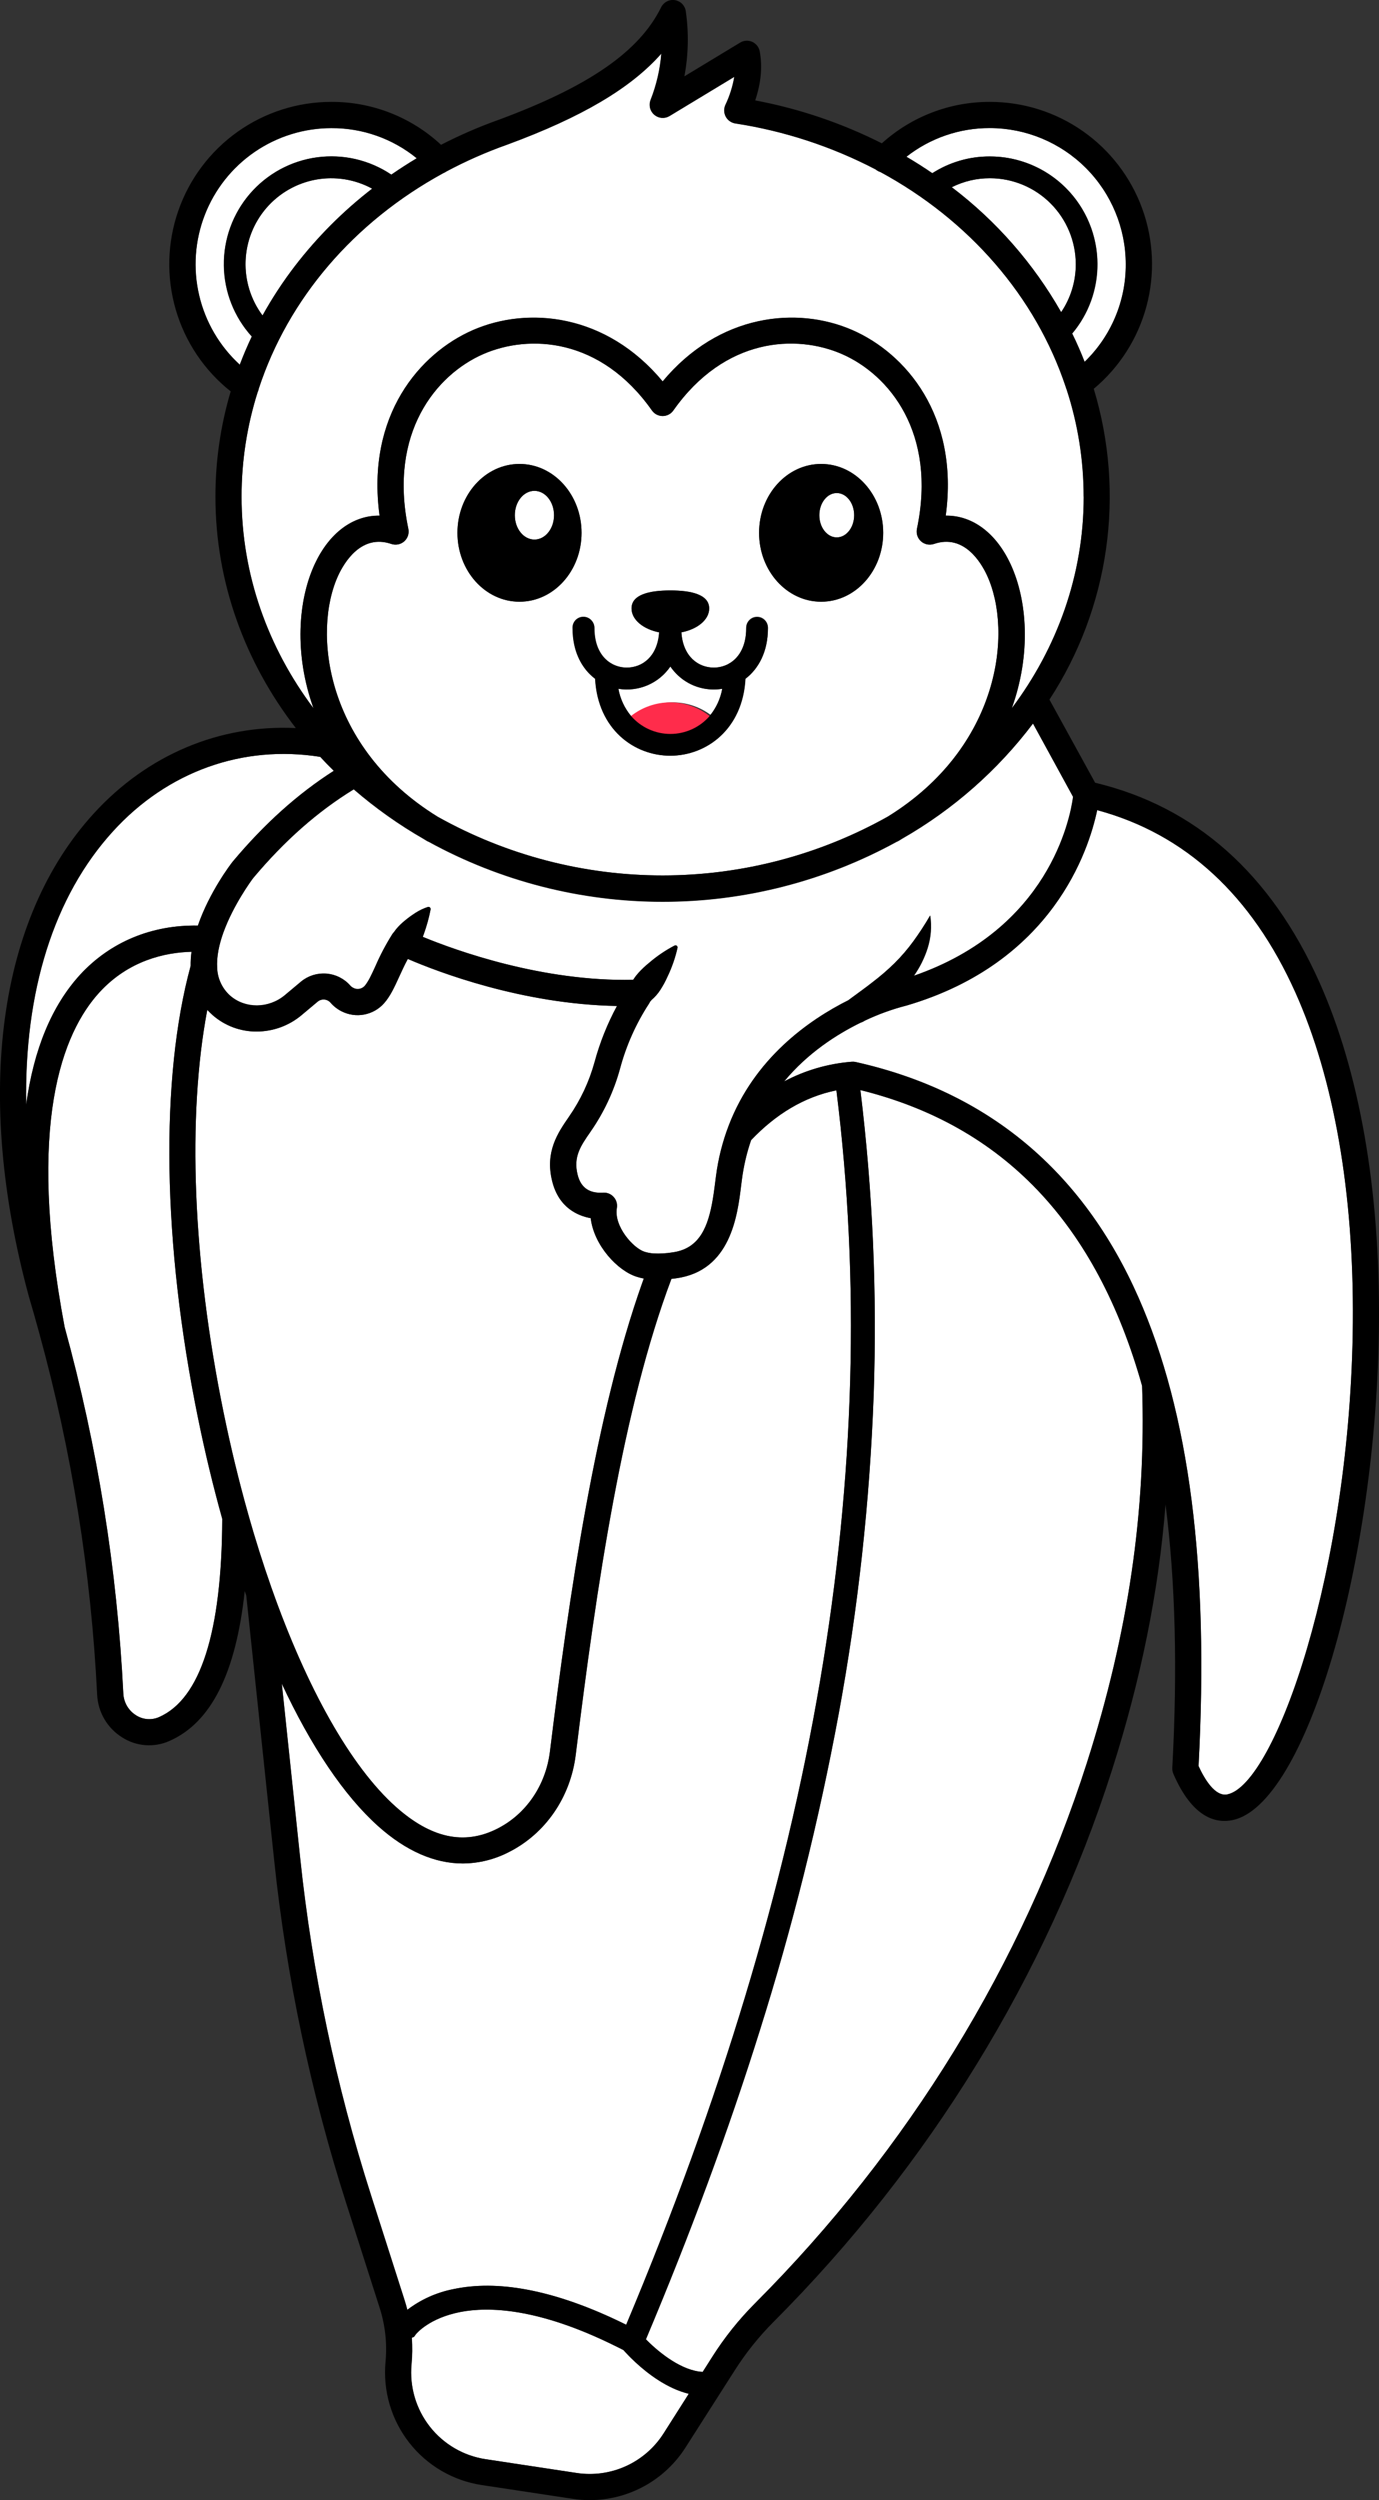 <svg width="139" height="252" viewBox="0 0 139 252" fill="none" xmlns="http://www.w3.org/2000/svg">
<rect x="0" y="0" width="139" height="252" fill="#333333" stroke="none"/>
<g clip-path="url(#clip0_1932_885)">
<path d="M72.804 69.422C72.631 70.382 72.224 71.285 71.621 72.051C70.492 71.214 69.12 70.772 67.716 70.793C66.312 70.814 64.954 71.297 63.852 72.167L63.709 72.284L63.605 72.167C62.949 71.379 62.509 70.433 62.33 69.422C62.616 69.47 62.906 69.494 63.196 69.493C64.058 69.492 64.906 69.281 65.668 68.877C66.429 68.474 67.081 67.89 67.567 67.177C67.74 67.43 67.934 67.668 68.147 67.888C68.637 68.398 69.225 68.802 69.876 69.078C70.527 69.354 71.226 69.495 71.933 69.493C72.225 69.494 72.516 69.47 72.804 69.422Z" fill="white"/>
<path d="M53.865 54.386C54.956 54.386 55.841 53.286 55.841 51.93C55.841 50.574 54.956 49.474 53.865 49.474C52.774 49.474 51.889 50.574 51.889 51.93C51.889 53.286 52.774 54.386 53.865 54.386Z" fill="white"/>
<path d="M84.345 49.694C85.313 49.694 86.101 50.697 86.101 51.93C86.101 53.163 85.313 54.165 84.345 54.165C83.377 54.165 82.589 53.163 82.589 51.93C82.589 50.697 83.377 49.694 84.345 49.694Z" fill="white"/>
<path d="M108.435 26.628C108.44 28.352 107.926 30.038 106.961 31.464C104.176 26.562 100.427 22.277 95.94 18.869C97.134 18.271 98.451 17.961 99.786 17.964C102.079 17.967 104.277 18.881 105.898 20.505C107.52 22.129 108.432 24.331 108.435 26.628Z" fill="white"/>
<path d="M113.483 26.629C113.49 28.466 113.127 30.286 112.413 31.978C111.699 33.671 110.65 35.201 109.33 36.476C108.953 35.507 108.539 34.551 108.085 33.617C109.735 31.665 110.637 29.187 110.629 26.629C110.626 23.749 109.482 20.988 107.449 18.951C105.417 16.915 102.661 15.77 99.786 15.767C97.731 15.76 95.718 16.347 93.988 17.457C93.141 16.878 92.269 16.325 91.373 15.797C93.773 13.914 96.737 12.895 99.786 12.905C103.418 12.909 106.9 14.356 109.468 16.929C112.036 19.502 113.48 22.99 113.483 26.629Z" fill="white"/>
<path d="M42.009 15.954C41.129 16.48 40.271 17.034 39.434 17.613C37.236 16.134 34.573 15.512 31.949 15.865C29.324 16.218 26.919 17.522 25.188 19.53C23.458 21.538 22.521 24.112 22.556 26.764C22.59 29.417 23.593 31.965 25.375 33.928C24.931 34.86 24.527 35.809 24.164 36.773C22.126 34.907 20.698 32.468 20.068 29.776C19.437 27.083 19.634 24.262 20.632 21.684C21.63 19.105 23.382 16.889 25.659 15.325C27.936 13.762 30.632 12.924 33.393 12.922C36.529 12.903 39.574 13.975 42.009 15.954Z" fill="white"/>
<path d="M33.402 17.964C34.839 17.966 36.253 18.327 37.515 19.015C34.586 21.273 31.961 23.903 29.706 26.837C28.503 28.408 27.418 30.066 26.459 31.797C25.501 30.509 24.919 28.979 24.779 27.379C24.639 25.779 24.945 24.172 25.665 22.736C26.384 21.301 27.488 20.094 28.853 19.251C30.218 18.408 31.79 17.962 33.393 17.962L33.402 17.964Z" fill="white"/>
<path d="M107.519 39.249C108.659 42.739 109.239 46.388 109.237 50.059C109.237 57.949 106.563 65.285 101.989 71.378C103.951 65.914 103.556 60.495 101.868 56.861C100.406 53.71 98.039 51.965 95.401 51.965H95.33C96.695 41.836 91.257 35.592 85.923 33.264C80.36 30.839 72.484 31.604 66.795 38.436C61.116 31.6 53.231 30.839 47.67 33.264C42.333 35.592 36.895 41.836 38.261 51.965H38.19C35.554 51.965 33.185 53.71 31.722 56.861C30.035 60.495 29.642 65.916 31.604 71.383C27.025 65.29 24.351 57.951 24.351 50.047C24.351 46.471 24.899 42.917 25.977 39.508C26.028 39.401 26.065 39.288 26.085 39.171C29.041 30.139 35.625 22.385 44.695 17.438C44.799 17.396 44.897 17.343 44.989 17.279C46.942 16.232 48.97 15.331 51.056 14.584L51.205 14.529C58.638 11.772 63.593 8.861 66.653 5.383C66.525 6.991 66.159 8.57 65.567 10.07C65.467 10.327 65.45 10.609 65.518 10.876C65.586 11.143 65.736 11.382 65.947 11.56C66.157 11.737 66.418 11.844 66.693 11.866C66.967 11.887 67.241 11.822 67.477 11.68L74.008 7.728C73.842 8.713 73.54 9.671 73.109 10.572C73.025 10.758 72.984 10.96 72.991 11.164C72.998 11.367 73.052 11.566 73.148 11.746C73.244 11.925 73.38 12.08 73.546 12.198C73.712 12.316 73.902 12.394 74.103 12.426C79.041 13.184 83.821 14.751 88.252 17.063C88.39 17.181 88.551 17.269 88.725 17.322C97.696 22.177 104.396 29.886 107.42 38.986C107.444 39.077 107.478 39.165 107.519 39.249Z" fill="white"/>
<path d="M99.481 57.972C102.14 63.702 100.773 75.342 89.487 82.309C82.556 86.194 74.747 88.235 66.805 88.237C58.863 88.24 51.053 86.202 44.12 82.321C32.818 75.353 31.45 63.704 34.11 57.972C34.709 56.683 36.431 53.793 39.449 54.827C39.669 54.902 39.905 54.917 40.133 54.871C40.361 54.826 40.573 54.72 40.747 54.566C40.921 54.412 41.052 54.214 41.125 53.993C41.198 53.772 41.212 53.535 41.164 53.307C39.139 43.618 43.968 37.761 48.72 35.687C53.304 33.688 60.505 33.975 65.721 41.376C65.843 41.548 66.004 41.688 66.191 41.785C66.378 41.882 66.586 41.933 66.796 41.933C67.007 41.933 67.215 41.882 67.402 41.785C67.589 41.688 67.75 41.548 67.872 41.376C73.078 33.984 80.289 33.695 84.87 35.687C89.622 37.761 94.452 43.618 92.426 53.307C92.379 53.535 92.394 53.771 92.467 53.992C92.541 54.213 92.671 54.41 92.845 54.564C93.019 54.718 93.231 54.824 93.458 54.87C93.686 54.916 93.922 54.901 94.142 54.827C97.159 53.793 98.882 56.683 99.481 57.972ZM89.028 53.705C89.028 49.87 86.226 46.762 82.771 46.762C79.316 46.762 76.514 49.87 76.514 53.705C76.514 57.541 79.316 60.649 82.771 60.649C86.226 60.649 89.028 57.538 89.028 53.705ZM77.409 63.311C77.416 63.162 77.392 63.014 77.34 62.874C77.288 62.735 77.209 62.608 77.106 62.5C77.004 62.393 76.88 62.307 76.744 62.248C76.607 62.19 76.46 62.16 76.312 62.16C76.163 62.16 76.016 62.19 75.88 62.248C75.743 62.307 75.62 62.393 75.518 62.5C75.415 62.608 75.335 62.735 75.283 62.874C75.231 63.014 75.208 63.162 75.215 63.311C75.215 65.086 74.529 66.231 73.603 66.817C73.531 66.85 73.462 66.891 73.398 66.938C72.948 67.173 72.447 67.295 71.94 67.293C70.397 67.293 68.84 66.186 68.681 63.738C70.3 63.429 71.483 62.469 71.483 61.331C71.483 59.947 69.73 59.516 67.569 59.516C65.409 59.516 63.657 59.94 63.657 61.324C63.657 62.462 64.841 63.422 66.459 63.73C66.301 66.189 64.743 67.286 63.198 67.286C62.682 67.288 62.174 67.162 61.719 66.919C61.667 66.882 61.612 66.849 61.553 66.822C60.621 66.239 59.928 65.094 59.928 63.306C59.928 63.014 59.812 62.735 59.606 62.528C59.4 62.322 59.121 62.206 58.83 62.206C58.539 62.206 58.259 62.322 58.053 62.528C57.847 62.735 57.732 63.014 57.732 63.306C57.732 65.658 58.643 67.099 59.407 67.884C59.593 68.076 59.793 68.255 60.006 68.417C60.273 73.509 63.944 76.166 67.579 76.166C71.213 76.166 74.877 73.507 75.151 68.415C76.462 67.407 77.409 65.693 77.409 63.311ZM58.621 53.705C58.621 49.87 55.822 46.762 52.365 46.762C48.907 46.762 46.11 49.87 46.11 53.705C46.11 57.541 48.912 60.649 52.365 60.649C55.817 60.649 58.621 57.538 58.621 53.705Z" fill="white"/>
<path d="M32.281 76.285C32.726 76.759 33.181 77.228 33.646 77.691C30.002 80.023 26.66 83.027 23.471 86.827L23.44 86.865C23.272 87.083 21.111 89.906 19.947 93.289C15.28 93.213 11.115 94.948 8.091 98.237C5.225 101.363 3.408 105.742 2.648 111.339C2.442 99.96 5.412 90.345 11.404 83.783C16.88 77.755 24.471 75.043 32.281 76.285Z" fill="white"/>
<path d="M19.968 142.96C20.678 146.473 21.504 149.861 22.406 153.092C22.358 164.521 20.209 171.244 16.016 173.074C15.646 173.235 15.243 173.303 14.841 173.27C14.439 173.238 14.051 173.107 13.711 172.889C13.335 172.656 13.022 172.334 12.798 171.952C12.574 171.57 12.447 171.139 12.426 170.696C11.808 158.202 9.825 145.814 6.51 133.753C2.651 113.257 6.288 104.097 10.024 100.022C12.978 96.81 16.62 96.008 19.306 95.935C19.243 96.406 19.214 96.882 19.22 97.357C16.13 108.686 16.371 125.39 19.968 142.96Z" fill="white"/>
<path d="M104.123 72.926L108.184 80.311C107.884 82.541 105.723 93.633 92.135 98.344C92.73 97.501 93.192 96.572 93.508 95.589C93.85 94.518 93.942 93.382 93.775 92.27C93.255 93.169 92.688 94.039 92.076 94.878C91.504 95.661 90.871 96.397 90.183 97.08C89.491 97.757 88.757 98.391 87.987 98.977C87.22 99.579 86.411 100.143 85.608 100.743L85.54 100.8C81.462 102.841 76.06 106.686 73.471 113.416C72.838 115.063 72.403 116.779 72.177 118.529C72.148 118.739 72.12 118.96 72.091 119.191C72.065 119.402 72.039 119.613 72.011 119.819C71.625 122.69 71.022 125.093 68.88 125.949C68.531 126.085 68.167 126.178 67.796 126.226C67.158 126.333 66.509 126.37 65.863 126.335C65.563 126.312 65.267 126.255 64.98 126.167C63.837 125.814 61.864 123.595 62.183 121.748C62.217 121.545 62.203 121.336 62.142 121.138C62.081 120.941 61.974 120.761 61.83 120.613C61.687 120.463 61.511 120.349 61.316 120.28C61.12 120.211 60.912 120.189 60.706 120.215C60.683 120.215 60.607 120.215 60.501 120.215C59.291 120.215 58.527 119.61 58.229 118.411C57.774 116.597 58.536 115.495 59.504 114.101L59.542 114.042C60.878 112.12 61.877 109.984 62.498 107.726C63.118 105.396 64.105 103.18 65.42 101.16C65.461 101.098 65.496 101.033 65.527 100.966C65.579 100.911 65.628 100.852 65.671 100.79C66.02 100.494 66.324 100.147 66.57 99.761C66.841 99.344 67.078 98.905 67.28 98.45C67.728 97.52 68.069 96.542 68.296 95.534C68.305 95.49 68.299 95.443 68.279 95.402C68.267 95.377 68.251 95.356 68.23 95.338C68.21 95.32 68.186 95.307 68.161 95.298C68.135 95.29 68.109 95.286 68.082 95.288C68.055 95.29 68.028 95.297 68.004 95.309C67.085 95.789 66.223 96.371 65.434 97.045C65.047 97.358 64.685 97.7 64.351 98.069C64.159 98.285 63.983 98.516 63.825 98.758C54.667 98.96 45.975 95.814 42.615 94.43L42.726 94.138C43.013 93.338 43.239 92.518 43.403 91.685V91.668C43.411 91.635 43.411 91.601 43.403 91.569C43.387 91.515 43.351 91.47 43.302 91.443C43.254 91.416 43.196 91.409 43.143 91.424C42.699 91.565 42.276 91.765 41.886 92.019C41.519 92.253 41.166 92.509 40.831 92.787C40.502 93.049 40.201 93.344 39.931 93.666C39.856 93.761 39.782 93.859 39.714 93.96C39.643 94.032 39.581 94.111 39.529 94.198C38.887 95.225 38.322 96.298 37.839 97.41C37.458 98.249 37.13 98.974 36.751 99.406C36.608 99.558 36.42 99.658 36.215 99.692C36.009 99.726 35.798 99.691 35.615 99.593C35.499 99.534 35.396 99.454 35.31 99.356C34.694 98.654 33.829 98.22 32.898 98.147C31.968 98.074 31.046 98.367 30.328 98.965L28.719 100.314C27.084 101.689 24.696 101.708 23.179 100.359C22.791 100.008 22.477 99.584 22.255 99.11C22.033 98.636 21.908 98.122 21.887 97.599C21.804 96.447 22.086 95.184 22.524 93.977C23.525 91.211 25.349 88.736 25.51 88.525C28.688 84.732 32.016 81.802 35.655 79.571C37.836 81.458 40.193 83.13 42.693 84.566L43.01 84.76C43.075 84.8 43.144 84.833 43.216 84.86C50.445 88.824 58.554 90.902 66.795 90.902C75.037 90.902 83.145 88.824 90.374 84.86C90.446 84.833 90.515 84.8 90.58 84.76L90.919 84.552C96.061 81.612 100.553 77.657 104.123 72.926Z" fill="white"/>
<path d="M130.58 100.039C134.473 108.729 136.475 120.229 136.366 133.295C136.163 158.17 128.557 179.873 123.706 180.859C122.475 181.096 121.405 179.292 120.814 178C121.879 157.867 119.893 142.406 114.746 130.745C109.112 117.977 99.525 110 86.257 107.039C86.128 107.009 85.996 107 85.864 107.01C83.477 107.196 81.153 107.872 79.039 108.997C81.424 106.119 84.354 104.256 86.756 103.071C86.851 103.043 86.942 103.005 87.028 102.957L87.189 102.862C88.513 102.233 89.893 101.732 91.311 101.364L91.387 101.345C106.073 97.023 109.737 85.749 110.596 81.652C119.46 84.042 126.179 90.222 130.58 100.039Z" fill="white"/>
<path d="M64.895 128.867L64.732 129.322C60.025 142.598 57.396 160.64 55.429 176.544C55.008 179.96 53.011 182.871 50.088 184.332C46.775 185.991 43.431 185.263 39.889 182.101C35.34 178.035 30.925 170.137 27.37 160.055C27.356 160.004 27.339 159.954 27.318 159.905C26.497 157.568 25.723 155.112 25.004 152.556C25.004 152.516 24.983 152.478 24.971 152.438C24.069 149.235 23.257 145.883 22.547 142.422C19.41 127.089 18.863 112.501 20.891 101.776C21.057 101.956 21.234 102.132 21.426 102.305C22.654 103.383 24.234 103.973 25.868 103.964C27.527 103.963 29.134 103.375 30.404 102.305L32.013 100.956C32.2 100.798 32.441 100.72 32.685 100.739C32.929 100.758 33.155 100.872 33.315 101.058C33.626 101.417 34.005 101.712 34.429 101.925C35.134 102.289 35.94 102.406 36.719 102.258C37.497 102.111 38.205 101.708 38.729 101.112C39.354 100.401 39.761 99.507 40.23 98.481C40.487 97.915 40.769 97.296 41.114 96.653C44.101 97.936 52.653 101.219 62.2 101.394C61.235 103.182 60.479 105.074 59.947 107.034C59.406 109.006 58.534 110.87 57.367 112.548L57.327 112.607C56.253 114.16 54.916 116.09 55.67 119.062C56.343 121.758 58.274 122.554 59.551 122.782C59.883 125.548 62.285 128.099 64.199 128.689C64.428 128.761 64.66 128.82 64.895 128.867Z" fill="white"/>
<path d="M69.427 241.275L66.89 245.27C65.972 246.712 64.657 247.857 63.102 248.566C61.548 249.274 59.822 249.516 58.134 249.262L48.95 247.87C46.725 247.532 44.713 246.355 43.325 244.579C41.938 242.804 41.281 240.564 41.488 238.319C41.572 237.425 41.582 236.525 41.519 235.629L41.737 235.543L41.929 235.278C42.03 235.152 43.306 233.644 46.399 233.038C49.269 232.471 54.251 232.627 61.899 236.392C62.215 236.55 62.53 236.708 62.846 236.866C63.224 237.294 63.625 237.702 64.045 238.089C65.283 239.239 67.233 240.74 69.427 241.275Z" fill="white"/>
<path d="M84.309 109.896C89.099 148.252 82.163 188.983 63.12 234.316C59.533 232.535 56.175 231.345 53.124 230.779C50.384 230.267 47.876 230.252 45.665 230.731C43.994 231.065 42.421 231.776 41.065 232.81C40.98 232.474 40.885 232.137 40.776 231.805L37.407 221.265C33.878 210.226 31.486 198.853 30.269 187.326L28.412 169.698C31.36 176.021 34.676 180.977 38.135 184.071C40.928 186.565 43.815 187.824 46.654 187.824C48.256 187.812 49.833 187.426 51.26 186.695C54.975 184.837 57.509 181.162 58.039 176.867C60.153 159.704 62.794 141.884 67.683 128.9L68.156 128.841C73.653 128.092 74.34 122.514 74.709 119.518C74.737 119.295 74.761 119.082 74.789 118.88C74.964 117.532 75.274 116.205 75.714 114.919C78.194 112.309 81.039 110.562 84.309 109.896Z" fill="white"/>
<path d="M115.123 139.689C115.556 152.177 113.736 164.608 109.557 177.685C103.108 197.858 91.543 216.69 76.114 232.149C74.489 233.781 73.046 235.586 71.812 237.532L70.83 239.078C68.748 238.969 66.521 237.196 65.262 235.944L65.11 235.79C69.585 225.179 73.447 214.718 76.585 204.683C79.885 194.208 82.543 183.541 84.544 172.742C86.5 162.12 87.678 151.368 88.067 140.573C88.42 130.322 87.972 120.058 86.728 109.876C101.092 113.43 110.513 123.27 115.123 139.689Z" fill="white"/>
<path d="M72.323 72.933C71.726 73.606 70.993 74.145 70.173 74.514C69.352 74.883 68.463 75.074 67.564 75.074C66.665 75.074 65.776 74.883 64.956 74.514C64.136 74.145 63.403 73.606 62.805 72.933C63.047 72.654 63.314 72.397 63.603 72.168C64.732 71.278 66.127 70.794 67.563 70.794C69 70.794 70.394 71.278 71.523 72.168C71.812 72.399 72.08 72.655 72.323 72.933Z" fill="#FF2C4B"/>
<path d="M82.769 46.762C86.224 46.762 89.023 49.87 89.023 53.705C89.023 57.541 86.224 60.649 82.769 60.649C79.314 60.649 76.512 57.538 76.512 53.705C76.512 49.872 79.311 46.762 82.769 46.762ZM86.096 51.93C86.096 50.697 85.308 49.694 84.34 49.694C83.372 49.694 82.584 50.697 82.584 51.93C82.584 53.162 83.372 54.165 84.34 54.165C85.308 54.165 86.096 53.162 86.096 51.93Z" fill="black"/>
<path d="M76.308 62.211C76.6 62.211 76.879 62.327 77.085 62.533C77.291 62.74 77.406 63.02 77.406 63.311C77.406 65.694 76.46 67.408 75.125 68.42C74.86 73.512 71.19 76.172 67.552 76.172C63.915 76.172 60.257 73.514 59.98 68.422C59.767 68.26 59.567 68.082 59.381 67.889C58.617 67.099 57.706 65.663 57.706 63.311C57.699 63.163 57.722 63.014 57.774 62.875C57.826 62.736 57.906 62.608 58.008 62.501C58.111 62.393 58.234 62.307 58.371 62.249C58.507 62.19 58.654 62.16 58.803 62.16C58.951 62.16 59.098 62.19 59.235 62.249C59.371 62.307 59.494 62.393 59.597 62.501C59.699 62.608 59.779 62.736 59.831 62.875C59.883 63.014 59.906 63.163 59.9 63.311C59.9 65.099 60.593 66.244 61.525 66.827C61.584 66.854 61.64 66.886 61.693 66.924C62.148 67.168 62.656 67.294 63.172 67.291C64.715 67.291 66.272 66.187 66.431 63.736C64.841 63.423 63.657 62.462 63.657 61.325C63.657 59.94 65.411 59.509 67.572 59.509C69.732 59.509 71.486 59.94 71.486 61.325C71.486 62.462 70.302 63.423 68.684 63.731C68.842 66.187 70.399 67.287 71.945 67.287C72.452 67.288 72.952 67.166 73.402 66.931C73.466 66.883 73.535 66.843 73.608 66.81C74.534 66.225 75.217 65.08 75.217 63.304C75.219 63.015 75.335 62.738 75.539 62.533C75.743 62.329 76.02 62.213 76.308 62.211ZM71.523 72.168C72.18 71.381 72.62 70.435 72.799 69.425C71.958 69.563 71.097 69.495 70.288 69.228C69.479 68.96 68.747 68.501 68.154 67.889C67.94 67.669 67.746 67.431 67.574 67.178C67.005 68.013 66.21 68.668 65.281 69.066C64.353 69.464 63.331 69.588 62.334 69.423C62.516 70.433 62.956 71.379 63.612 72.168C64.105 72.735 64.714 73.19 65.397 73.502C66.08 73.814 66.822 73.975 67.573 73.975C68.323 73.975 69.065 73.814 69.749 73.502C70.432 73.19 71.04 72.735 71.533 72.168H71.523Z" fill="black"/>
<path d="M52.362 46.762C55.817 46.762 58.619 49.87 58.619 53.705C58.619 57.541 55.817 60.649 52.362 60.649C48.907 60.649 46.108 57.538 46.108 53.705C46.108 49.872 48.907 46.762 52.362 46.762ZM55.848 51.93C55.848 50.574 54.963 49.474 53.872 49.474C52.781 49.474 51.896 50.574 51.896 51.93C51.896 53.286 52.781 54.383 53.872 54.383C54.963 54.383 55.848 53.286 55.848 51.93Z" fill="black"/>
<path d="M43.398 91.68C43.235 92.514 43.009 93.334 42.721 94.133C42.686 94.231 42.65 94.328 42.613 94.425C45.971 95.809 54.665 98.955 63.823 98.754C63.979 98.51 64.154 98.279 64.346 98.064C64.681 97.695 65.044 97.353 65.432 97.04C66.219 96.363 67.081 95.778 68 95.297C68.024 95.285 68.05 95.278 68.077 95.276C68.104 95.274 68.131 95.277 68.156 95.286C68.182 95.295 68.205 95.308 68.226 95.326C68.246 95.344 68.262 95.365 68.274 95.39C68.294 95.431 68.301 95.477 68.293 95.522C68.064 96.535 67.722 97.519 67.273 98.455C67.069 98.909 66.832 99.347 66.563 99.766C66.316 100.151 66.013 100.498 65.664 100.795C65.62 100.857 65.571 100.915 65.517 100.97C65.488 101.037 65.453 101.102 65.413 101.164C64.096 103.184 63.109 105.4 62.488 107.731C61.87 109.989 60.871 112.125 59.535 114.046L59.495 114.105C58.529 115.499 57.765 116.602 58.222 118.415C58.52 119.615 59.282 120.219 60.491 120.219C60.597 120.219 60.673 120.219 60.697 120.219C60.902 120.193 61.11 120.215 61.306 120.283C61.501 120.352 61.677 120.465 61.821 120.614C61.964 120.763 62.071 120.944 62.133 121.141C62.195 121.339 62.209 121.549 62.176 121.753C61.854 123.6 63.832 125.818 64.971 126.172C65.259 126.26 65.555 126.316 65.856 126.34C66.502 126.374 67.151 126.338 67.789 126.231C68.159 126.182 68.522 126.089 68.871 125.954C71.012 125.098 71.618 122.694 72.001 119.823C72.03 119.617 72.058 119.406 72.084 119.195C72.11 118.984 72.139 118.745 72.167 118.534C72.393 116.785 72.826 115.069 73.457 113.423C76.043 106.693 81.448 102.848 85.526 100.806C85.547 100.786 85.57 100.767 85.594 100.75C86.397 100.15 87.206 99.586 87.961 98.984C88.732 98.398 89.465 97.765 90.157 97.087C90.845 96.404 91.478 95.668 92.05 94.885C92.661 94.046 93.228 93.176 93.747 92.277C93.915 93.389 93.823 94.525 93.479 95.596C93.165 96.579 92.702 97.508 92.107 98.351C105.697 93.64 107.858 82.548 108.156 80.317L104.123 72.926C100.553 77.648 96.062 81.594 90.924 84.525L90.587 84.734C90.521 84.773 90.451 84.807 90.379 84.834C83.15 88.798 75.041 90.876 66.8 90.876C58.559 90.876 50.45 88.798 43.221 84.834C43.149 84.807 43.08 84.773 43.015 84.734L42.698 84.54C40.198 83.103 37.842 81.43 35.66 79.545C32.023 81.775 28.693 84.713 25.515 88.498C25.354 88.716 23.532 91.191 22.531 93.951C22.093 95.157 21.821 96.421 21.894 97.573C21.915 98.096 22.039 98.609 22.261 99.083C22.482 99.557 22.796 99.982 23.184 100.332C24.708 101.681 27.091 101.662 28.724 100.287L30.333 98.939C31.05 98.344 31.97 98.052 32.898 98.124C33.826 98.197 34.689 98.628 35.305 99.327C35.392 99.425 35.496 99.505 35.613 99.564C35.796 99.662 36.006 99.697 36.211 99.663C36.416 99.629 36.604 99.528 36.746 99.377C37.122 98.946 37.456 98.22 37.837 97.381C38.318 96.275 38.881 95.206 39.52 94.183C39.572 94.097 39.635 94.017 39.707 93.946C39.775 93.844 39.849 93.747 39.922 93.652C40.193 93.331 40.494 93.036 40.821 92.773C41.157 92.495 41.511 92.238 41.879 92.004C42.269 91.751 42.691 91.551 43.133 91.409C43.187 91.394 43.244 91.401 43.293 91.428C43.342 91.455 43.378 91.5 43.394 91.554C43.401 91.587 43.401 91.621 43.394 91.654L43.398 91.68ZM132.98 98.969C137.026 108.001 139.107 119.883 138.998 133.326C138.797 157.589 131.619 181.952 124.226 183.454C122.57 183.791 120.203 183.251 118.27 178.782C118.189 178.594 118.153 178.389 118.164 178.185C118.703 168.252 118.477 159.402 117.484 151.634C116.791 160.436 114.995 169.309 112.061 178.488C105.484 199.06 93.699 218.262 77.984 234.014C76.495 235.507 75.174 237.158 74.044 238.938L69.1 246.685C68.065 248.311 66.638 249.649 64.951 250.577C63.263 251.504 61.37 251.991 59.445 251.993C58.872 251.993 58.3 251.949 57.734 251.862L48.55 250.471C45.66 250.032 43.047 248.503 41.246 246.197C39.445 243.891 38.591 240.983 38.859 238.068C39.034 236.224 38.832 234.364 38.265 232.601L34.896 222.062C31.311 210.851 28.882 199.302 27.645 187.596L24.822 160.808C24.77 160.661 24.718 160.514 24.668 160.365C23.776 168.676 21.267 173.64 17.067 175.48C16.307 175.817 15.475 175.96 14.647 175.897C13.818 175.833 13.018 175.566 12.317 175.117C11.579 174.658 10.963 174.026 10.523 173.275C10.084 172.524 9.833 171.677 9.792 170.807C9.187 158.526 7.241 146.347 3.99 134.49C3.978 134.45 3.966 134.409 3.957 134.367C3.619 133.125 3.267 131.884 2.901 130.645C-2.603 110.305 -0.208 92.583 9.442 82.003C14.868 76.055 22.15 73.014 29.817 73.384C24.713 66.767 21.715 58.724 21.715 50.059C21.712 46.467 22.231 42.892 23.253 39.449C20.594 37.34 18.657 34.454 17.711 31.192C16.765 27.93 16.855 24.453 17.971 21.245C19.087 18.037 21.172 15.257 23.936 13.29C26.701 11.323 30.009 10.267 33.4 10.269C37.5 10.253 41.453 11.8 44.456 14.595C46.3 13.646 48.203 12.816 50.154 12.114L50.296 12.064C59.398 8.688 64.441 5.189 66.641 0.735C66.766 0.481 66.968 0.274 67.218 0.145C67.468 0.015 67.754 -0.031 68.032 0.014C68.31 0.059 68.567 0.192 68.764 0.394C68.961 0.596 69.088 0.856 69.126 1.135C69.44 3.315 69.392 5.531 68.984 7.695L74.605 4.293C74.787 4.182 74.994 4.118 75.207 4.105C75.42 4.092 75.633 4.132 75.828 4.22C76.022 4.308 76.192 4.443 76.324 4.611C76.455 4.78 76.543 4.979 76.581 5.189C76.86 6.737 76.711 8.361 76.124 10.12C80.56 10.954 84.858 12.411 88.888 14.446C91.872 11.746 95.753 10.257 99.774 10.269C103.131 10.265 106.408 11.298 109.158 13.227C111.908 15.156 113.997 17.887 115.142 21.048C116.287 24.209 116.431 27.647 115.556 30.893C114.68 34.14 112.826 37.037 110.248 39.19C111.834 44.421 112.256 49.937 111.484 55.349C110.713 60.761 108.766 65.938 105.782 70.515L110.387 78.893C120.497 81.311 128.093 88.055 132.98 98.969ZM136.364 133.305C136.47 120.238 134.471 108.738 130.578 100.048C126.174 90.222 119.456 84.042 110.593 81.657C109.737 85.753 106.071 97.028 91.387 101.349L91.311 101.368C89.893 101.737 88.512 102.238 87.187 102.867C87.135 102.9 87.08 102.931 87.026 102.961C86.94 103.01 86.849 103.048 86.754 103.075C84.352 104.246 81.422 106.119 79.039 109.002C81.153 107.878 83.476 107.203 85.862 107.02C85.993 107.009 86.126 107.019 86.254 107.048C99.523 110.014 109.11 117.991 114.744 130.754C119.889 142.415 121.872 157.881 120.809 178.009C121.401 179.301 122.466 181.112 123.701 180.868C128.555 179.882 136.158 158.179 136.364 133.305ZM109.552 177.684C113.731 164.608 115.551 152.177 115.12 139.689C110.513 123.27 101.087 113.43 86.723 109.864C87.967 120.046 88.416 130.31 88.065 140.561C87.675 151.356 86.496 162.108 84.539 172.73C82.538 183.529 79.88 194.196 76.581 204.671C73.443 214.706 69.573 225.167 65.106 235.778C65.155 235.83 65.205 235.88 65.259 235.932C66.518 237.184 68.743 238.957 70.828 239.066L71.81 237.52C73.043 235.578 74.485 233.777 76.109 232.149C91.541 216.69 103.104 197.858 109.552 177.684ZM109.315 36.476C110.637 35.201 111.686 33.671 112.4 31.979C113.115 30.286 113.479 28.466 113.471 26.629C113.463 22.992 112.018 19.506 109.451 16.935C106.884 14.363 103.404 12.915 99.774 12.908C96.725 12.897 93.761 13.916 91.361 15.8C92.256 16.326 93.124 16.879 93.964 17.459C95.695 16.349 97.709 15.762 99.764 15.769C101.829 15.768 103.852 16.358 105.593 17.47C107.335 18.582 108.723 20.169 109.595 22.044C110.467 23.919 110.786 26.005 110.515 28.055C110.243 30.106 109.393 32.036 108.064 33.619C108.535 34.551 108.949 35.506 109.33 36.476H109.315ZM109.226 50.059C109.226 46.388 108.646 42.739 107.507 39.25C107.473 39.173 107.446 39.094 107.427 39.013C104.4 29.917 97.701 22.198 88.742 17.343C88.568 17.291 88.407 17.203 88.268 17.085C83.838 14.773 79.058 13.206 74.119 12.448C73.918 12.416 73.727 12.339 73.561 12.221C73.394 12.103 73.258 11.948 73.161 11.769C73.065 11.589 73.011 11.39 73.004 11.186C72.998 10.982 73.038 10.78 73.123 10.594C73.554 9.692 73.856 8.735 74.022 7.749L67.491 11.701C67.255 11.844 66.981 11.91 66.707 11.889C66.432 11.867 66.171 11.761 65.96 11.583C65.749 11.405 65.6 11.165 65.532 10.898C65.465 10.63 65.483 10.348 65.584 10.091C66.174 8.591 66.539 7.012 66.667 5.405C63.61 8.882 58.655 11.805 51.222 14.55L51.07 14.605C48.979 15.349 46.945 16.246 44.986 17.291C44.895 17.355 44.796 17.408 44.693 17.45C35.622 22.397 29.036 30.151 26.081 39.183C26.061 39.3 26.024 39.413 25.972 39.52C24.894 42.929 24.346 46.483 24.346 50.059C24.346 57.951 27.022 65.29 31.599 71.395C29.637 65.928 30.033 60.507 31.718 56.873C33.18 53.722 35.551 51.977 38.187 51.977H38.258C36.893 41.848 42.329 35.604 47.665 33.276C53.226 30.851 61.104 31.616 66.793 38.448C72.472 31.612 80.357 30.851 85.918 33.276C91.255 35.604 96.693 41.848 95.327 51.977H95.398C98.035 51.977 100.403 53.722 101.866 56.873C103.553 60.507 103.946 65.926 101.987 71.39C106.561 65.286 109.235 57.949 109.235 50.059H109.226ZM106.963 31.465C107.929 30.038 108.442 28.352 108.437 26.629C108.434 24.332 107.522 22.13 105.901 20.505C104.279 18.881 102.081 17.967 99.788 17.964C98.451 17.96 97.131 18.27 95.936 18.87C100.424 22.277 104.176 26.562 106.963 31.465ZM89.485 82.309C100.77 75.342 102.136 63.702 99.478 57.972C98.877 56.683 97.157 53.793 94.137 54.827C93.917 54.901 93.681 54.916 93.454 54.87C93.226 54.824 93.014 54.719 92.841 54.565C92.667 54.41 92.537 54.213 92.463 53.992C92.39 53.771 92.376 53.535 92.424 53.307C94.449 43.619 89.617 37.761 84.868 35.687C80.284 33.686 73.083 33.975 67.867 41.376C67.745 41.548 67.584 41.689 67.397 41.786C67.21 41.883 67.002 41.933 66.792 41.933C66.581 41.933 66.373 41.883 66.186 41.786C65.999 41.689 65.838 41.548 65.716 41.376C60.51 33.984 53.299 33.698 48.718 35.687C43.966 37.761 39.134 43.619 41.16 53.307C41.207 53.535 41.193 53.771 41.12 53.992C41.047 54.213 40.917 54.41 40.743 54.565C40.569 54.719 40.357 54.824 40.13 54.87C39.902 54.916 39.666 54.901 39.446 54.827C36.427 53.793 34.713 56.683 34.105 57.972C31.445 63.705 32.816 75.353 44.115 82.321C51.048 86.203 58.859 88.24 66.802 88.237C74.744 88.235 82.554 86.194 89.485 82.309ZM63.115 234.315C82.158 188.983 89.097 148.263 84.305 109.895C81.034 110.561 78.19 112.309 75.703 114.919C75.262 116.204 74.953 117.532 74.78 118.88C74.751 119.081 74.725 119.295 74.697 119.517C74.33 122.514 73.644 128.092 68.147 128.841L67.673 128.9C62.782 141.884 60.141 159.704 58.028 176.867C57.498 181.162 54.963 184.837 51.248 186.695C49.822 187.426 48.246 187.812 46.645 187.823C43.805 187.823 40.911 186.565 38.126 184.071C34.664 180.977 31.348 176.011 28.4 169.698L30.257 187.326C31.475 198.853 33.868 210.226 37.397 221.265L40.767 231.805C40.873 232.137 40.968 232.473 41.053 232.81C42.414 231.773 43.995 231.062 45.672 230.731C47.88 230.257 50.391 230.257 53.129 230.778C56.17 231.345 59.53 232.535 63.115 234.315ZM66.885 245.27L69.424 241.275C67.228 240.74 65.281 239.239 64.048 238.096C63.48 237.57 63.063 237.12 62.846 236.873C62.53 236.707 62.215 236.549 61.899 236.399C54.246 232.627 49.265 232.471 46.382 233.028C43.292 233.635 42.014 235.143 41.914 235.268L41.723 235.534L41.503 235.619C41.566 236.515 41.557 237.415 41.474 238.31C41.267 240.555 41.924 242.794 43.311 244.57C44.699 246.345 46.711 247.523 48.936 247.861L58.12 249.252C59.809 249.51 61.536 249.271 63.092 248.564C64.648 247.857 65.966 246.712 66.885 245.27ZM64.727 129.322C64.781 129.171 64.836 129.016 64.893 128.867C64.653 128.821 64.416 128.762 64.183 128.689C62.268 128.099 59.866 125.548 59.537 122.782C58.257 122.545 56.326 121.758 55.656 119.062C54.909 116.09 56.246 114.16 57.313 112.607L57.353 112.548C58.519 110.87 59.391 109.006 59.93 107.034C60.463 105.073 61.219 103.181 62.185 101.394C52.637 101.231 44.084 97.948 41.1 96.653C40.752 97.298 40.471 97.914 40.213 98.481C39.74 99.507 39.34 100.396 38.713 101.112C38.191 101.705 37.487 102.107 36.712 102.256C35.938 102.405 35.136 102.292 34.432 101.935C34.008 101.722 33.63 101.427 33.319 101.067C33.159 100.882 32.933 100.767 32.688 100.748C32.444 100.729 32.203 100.807 32.016 100.965L30.407 102.314C29.136 103.385 27.53 103.972 25.87 103.974C24.237 103.983 22.657 103.392 21.428 102.314C21.242 102.147 21.064 101.971 20.896 101.786C18.861 112.51 19.407 127.099 22.552 142.432C23.262 145.893 24.074 149.245 24.973 152.447C24.987 152.486 24.998 152.525 25.006 152.566C25.716 155.114 26.5 157.57 27.321 159.915C27.342 159.962 27.358 160.014 27.375 160.064C30.925 170.144 35.343 178.042 39.894 182.11C43.443 185.273 46.77 186.003 50.09 184.341C53.015 182.881 55.01 179.97 55.432 176.554C57.384 160.64 60.023 142.59 64.727 129.322ZM39.432 17.608C40.268 17.03 41.126 16.477 42.004 15.949C39.575 13.967 36.534 12.89 33.4 12.903C30.64 12.906 27.945 13.745 25.669 15.308C23.392 16.872 21.64 19.088 20.643 21.666C19.645 24.244 19.448 27.064 20.078 29.756C20.707 32.449 22.134 34.887 24.171 36.753C24.535 35.796 24.939 34.847 25.383 33.909C23.604 31.945 22.604 29.398 22.572 26.747C22.539 24.096 23.476 21.524 25.205 19.517C26.935 17.511 29.338 16.207 31.961 15.853C34.584 15.499 37.245 16.118 39.444 17.594L39.432 17.608ZM37.513 19.014C35.782 18.074 33.782 17.754 31.844 18.107C29.907 18.461 28.148 19.466 26.859 20.958C25.57 22.449 24.828 24.337 24.756 26.309C24.684 28.28 25.287 30.217 26.464 31.799C27.423 30.068 28.509 28.411 29.711 26.84C31.964 23.905 34.586 21.275 37.513 19.014ZM33.644 77.691C33.17 77.234 32.715 76.766 32.276 76.285C24.467 75.043 16.878 77.764 11.387 83.783C5.4 90.345 2.43 99.951 2.632 111.339C3.401 105.742 5.22 101.364 8.074 98.237C11.122 94.939 15.278 93.213 19.947 93.289C21.109 89.906 23.26 87.083 23.44 86.865C23.449 86.851 23.459 86.839 23.47 86.827C26.656 83.027 29.997 80.024 33.644 77.691ZM22.401 153.092C21.499 149.861 20.683 146.473 19.963 142.96C16.369 125.389 16.125 108.686 19.216 97.348C19.209 96.872 19.238 96.397 19.303 95.925C16.615 95.997 12.975 96.8 10.029 100.012C6.295 104.097 2.655 113.257 6.517 133.753C9.832 145.814 11.816 158.202 12.433 170.696C12.454 171.139 12.583 171.57 12.807 171.952C13.031 172.334 13.345 172.655 13.721 172.889C14.06 173.107 14.448 173.238 14.85 173.27C15.252 173.302 15.656 173.235 16.026 173.074C20.205 171.244 22.354 164.518 22.401 153.092Z" fill="black"/>
</g>
<defs>
<clipPath id="clip0_1932_885">
<rect width="139" height="252" fill="white"/>
</clipPath>
</defs>
</svg>
